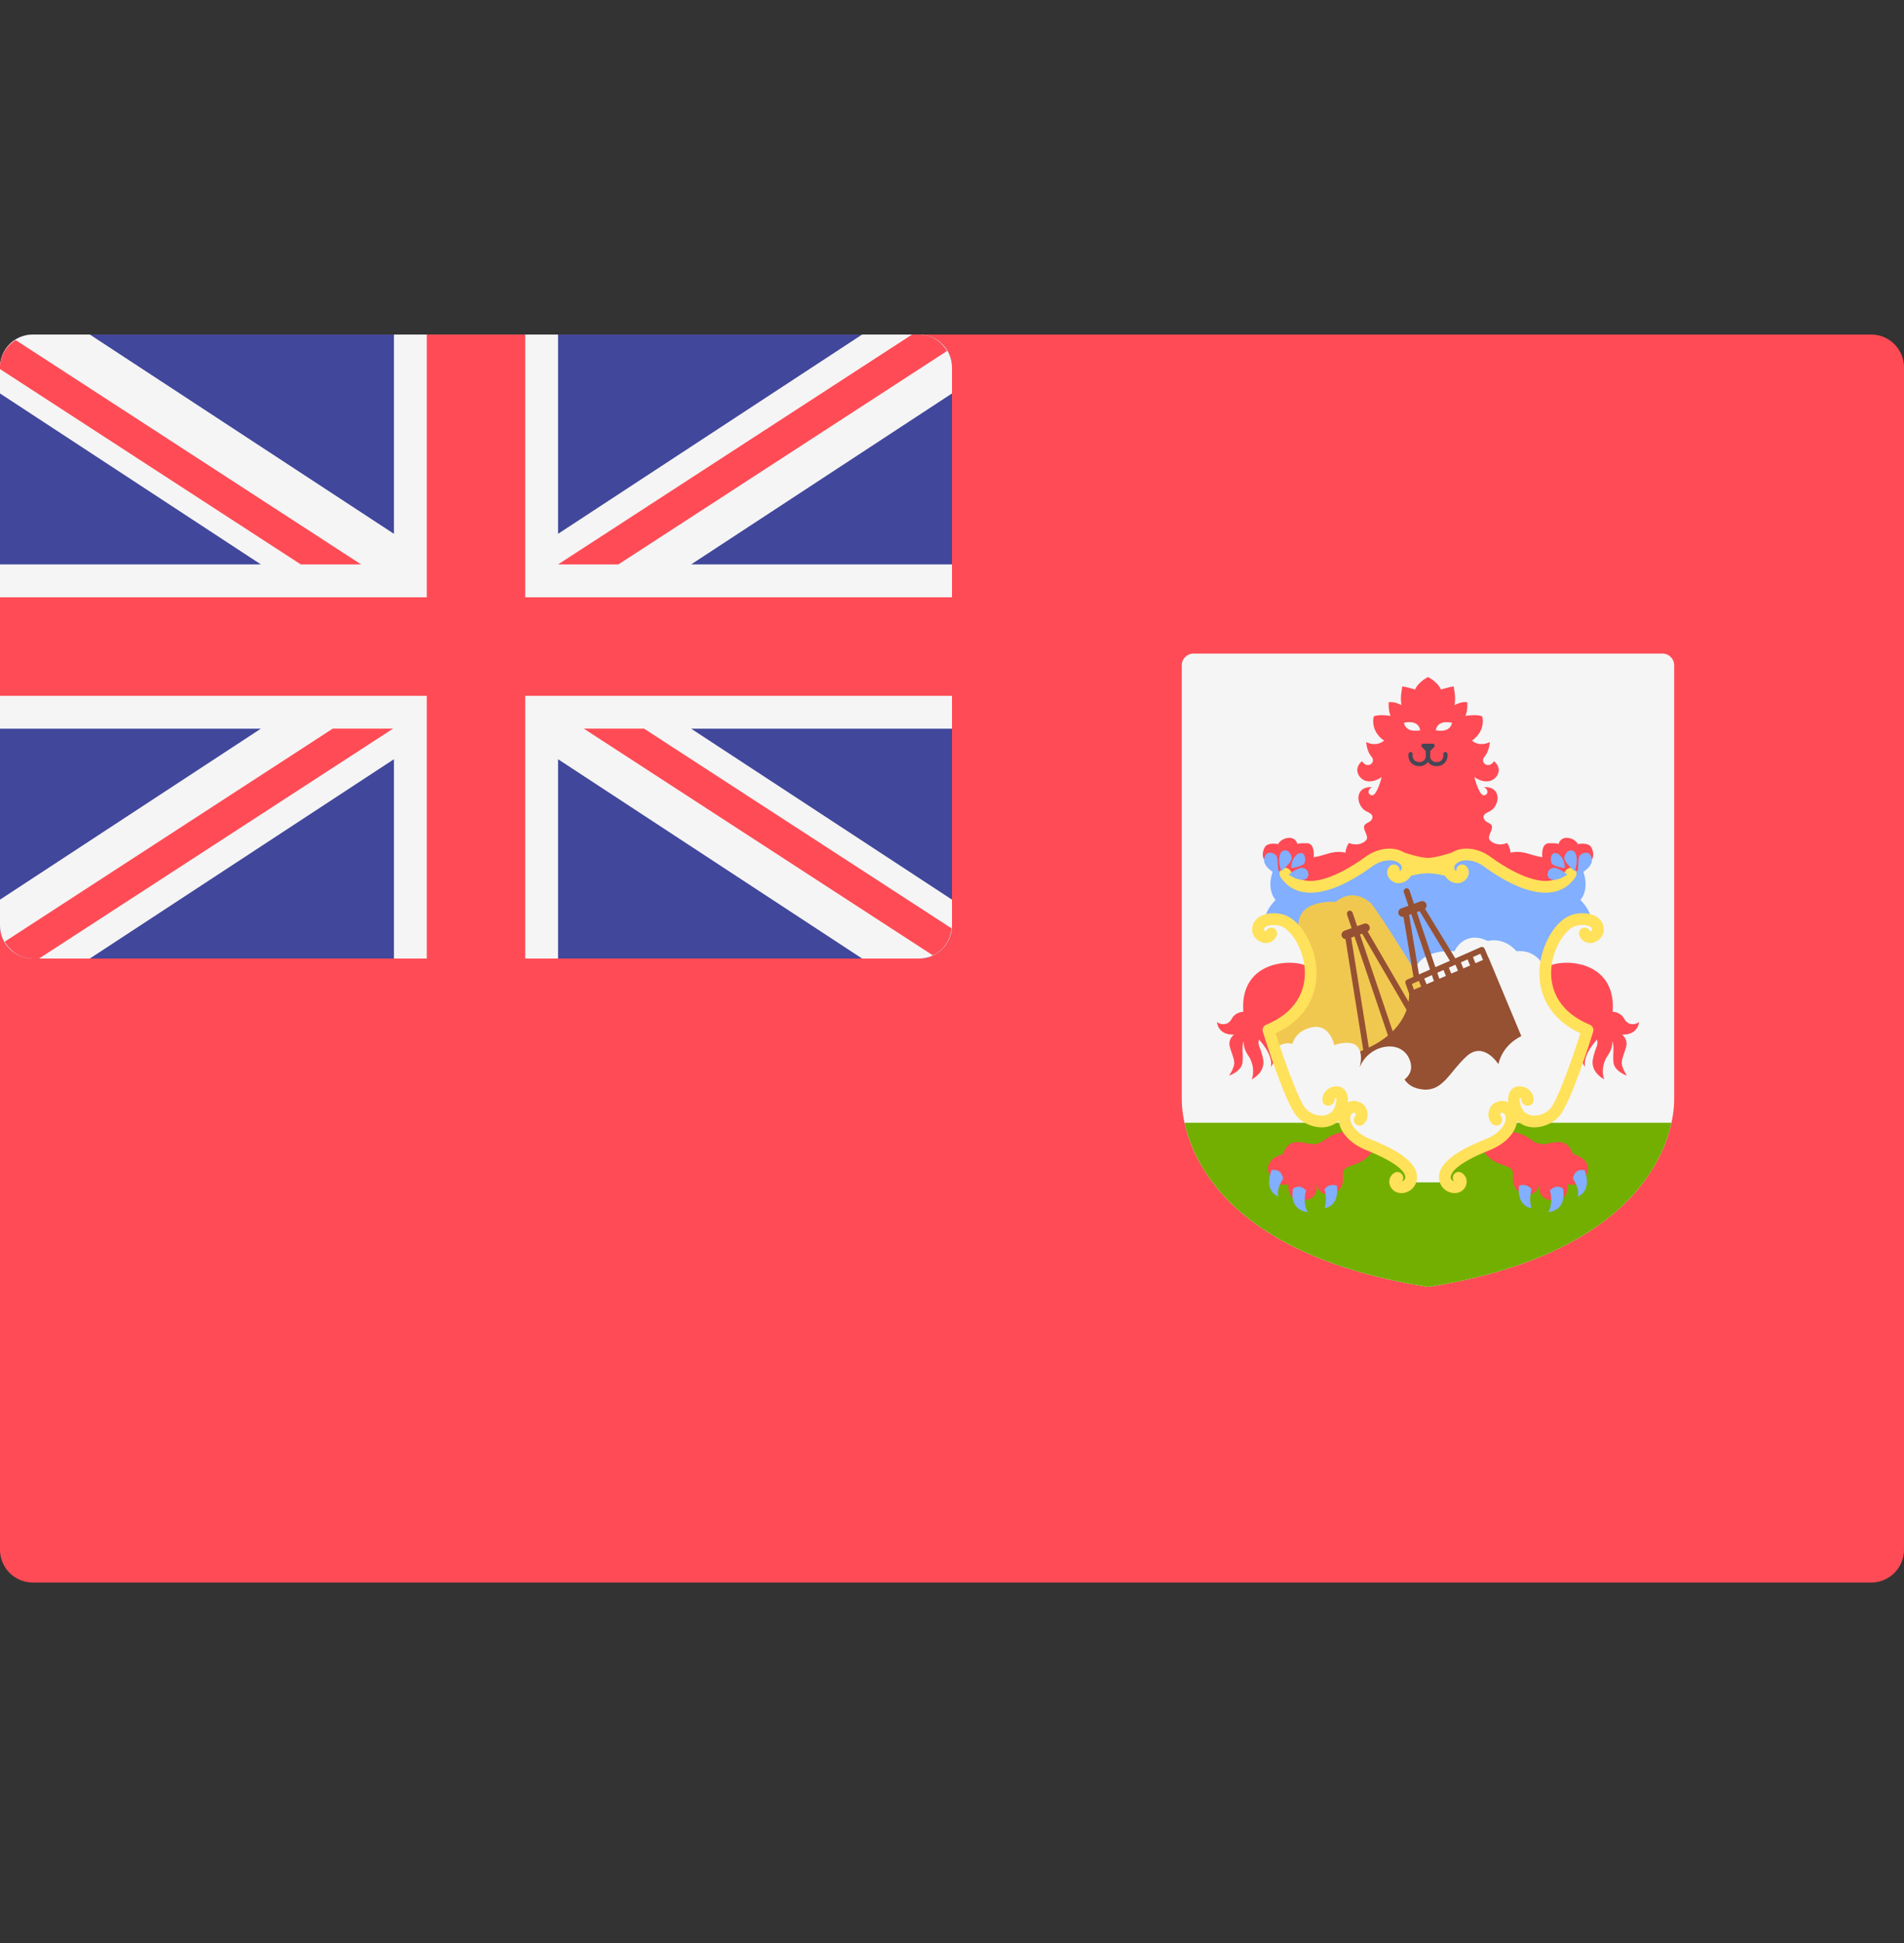 <svg width="50" height="51" viewBox="0 0 50 51" fill="none" xmlns="http://www.w3.org/2000/svg">
<rect x="0" y="0" width="50" height="51" fill="#333333" stroke="none"/>
<g clip-path="url(#clip0_9_4557)">
<path d="M49.138 41.539H0.862C0.386 41.539 0 41.153 0 40.677V9.643C0 9.167 0.386 8.781 0.862 8.781H49.138C49.614 8.781 50 9.167 50 9.643V40.677C50 41.153 49.614 41.539 49.138 41.539Z" fill="#FF4B55"/>
<path d="M24.138 25.16H0.862C0.386 25.16 0 24.774 0 24.298V9.643C0 9.167 0.386 8.781 0.862 8.781H24.138C24.614 8.781 25 9.167 25 9.643V24.298C25 24.774 24.614 25.16 24.138 25.16Z" fill="#41479B"/>
<path d="M24.138 8.781H22.64L14.655 14.012V8.781H10.345V14.012L2.359 8.781H0.862C0.386 8.781 0 9.167 0 9.643V10.327L6.851 14.815H0V19.126H6.851L0 23.614V24.298C0 24.774 0.386 25.16 0.862 25.16H2.359L10.345 19.928V25.16H14.655V19.928L22.64 25.16H24.138C24.614 25.16 25 24.774 25 24.298V23.614L18.149 19.126H25V14.815H18.149L25 10.327V9.643C25 9.167 24.614 8.781 24.138 8.781Z" fill="#F5F5F5"/>
<path d="M25 15.678H13.793V8.781H11.207V15.678H0V18.264H11.207V25.16H13.793V18.264H25V15.678Z" fill="#FF4B55"/>
<path d="M9.483 14.815L0.411 8.926C0.169 9.079 0 9.336 0 9.643V9.687L7.899 14.815H9.483Z" fill="#FF4B55"/>
<path d="M16.239 14.815L24.869 9.213C24.719 8.959 24.454 8.781 24.138 8.781H23.951L14.655 14.815H16.239Z" fill="#FF4B55"/>
<path d="M8.738 19.125L0.124 24.717C0.273 24.977 0.542 25.16 0.863 25.16H1.025L10.322 19.125H8.738Z" fill="#FF4B55"/>
<path d="M24.986 24.366L16.913 19.125H15.33L24.497 25.076C24.772 24.949 24.96 24.682 24.986 24.366Z" fill="#FF4B55"/>
<path d="M31.342 17.155C31.172 17.155 31.034 17.293 31.034 17.463V28.855C31.034 29.778 31.65 32.857 37.5 33.781C43.35 32.857 43.965 29.778 43.965 28.855V17.463C43.965 17.293 43.828 17.155 43.657 17.155L31.342 17.155Z" fill="#F5F5F5"/>
<path d="M37.5 33.781C42.383 33.01 43.618 30.738 43.893 29.47H31.106C31.381 30.738 32.617 33.01 37.5 33.781Z" fill="#73AF00"/>
<path d="M41.502 23.621C41.502 23.621 41.81 23.313 41.502 22.697L37.5 22.518L33.498 22.697C33.19 23.313 33.498 23.621 33.498 23.621C33.19 23.929 33.19 24.236 33.19 24.236H33.805L34.472 25.34L37.5 27.007L40.527 25.34L41.194 24.236H41.81C41.81 24.236 41.81 23.929 41.502 23.621Z" fill="#82AFFF"/>
<path d="M40.528 25.34C40.528 25.34 40.335 24.916 39.822 24.968C39.822 24.968 39.54 24.596 39.065 24.698C39.065 24.698 38.514 24.378 38.193 24.968C38.193 24.968 37.173 24.864 37.118 25.641C37.118 25.641 38.706 28.034 38.745 28.059C38.783 28.085 40.643 28.072 40.643 28.072L41.503 27.124L40.656 25.904L40.528 25.34Z" fill="#F5F5F5"/>
<path d="M37.538 26.097C37.538 26.097 36.192 23.897 35.999 23.71C35.813 23.531 35.447 23.364 35.075 23.672C35.075 23.672 33.959 23.582 34.113 24.429L34.434 25.712C34.434 25.712 34.151 26.597 34.023 26.687C33.895 26.776 33.42 27.02 33.42 27.02L33.69 28.085L37.282 27.905L37.538 26.097Z" fill="#F0C850"/>
<path d="M39.09 25.134L39.086 25.136L38.987 24.902C38.979 24.883 38.964 24.868 38.945 24.86C38.925 24.853 38.904 24.853 38.885 24.861L38.217 25.156L37.422 23.855C37.458 23.825 37.473 23.775 37.456 23.729C37.435 23.669 37.369 23.638 37.309 23.659L37.131 23.723L37.012 23.369C36.998 23.328 36.955 23.307 36.914 23.32C36.874 23.334 36.852 23.378 36.866 23.418L36.986 23.775L36.797 23.843C36.737 23.864 36.706 23.93 36.727 23.99C36.744 24.037 36.789 24.067 36.836 24.067C36.843 24.067 36.85 24.065 36.856 24.064L37.118 25.641L36.949 25.715C36.913 25.732 36.894 25.774 36.908 25.811L37.004 26.078C37.006 26.123 37.006 26.199 36.99 26.295L35.916 24.451C35.961 24.423 35.983 24.368 35.965 24.316C35.943 24.256 35.877 24.224 35.817 24.246L35.64 24.31L35.52 23.956C35.507 23.915 35.463 23.894 35.422 23.907C35.382 23.921 35.361 23.965 35.374 24.005L35.495 24.362L35.306 24.43C35.246 24.451 35.214 24.517 35.236 24.577C35.251 24.62 35.291 24.646 35.333 24.65L35.8 27.562C35.739 27.587 35.68 27.613 35.614 27.636C35.614 27.636 35.396 28.675 35.563 28.727C35.73 28.778 37.448 29.304 37.448 29.304C37.448 29.304 39.822 28.175 39.873 28.149C39.924 28.124 40.027 27.38 40.027 27.38L39.09 25.134ZM38.945 25.197L38.746 25.282L38.68 25.12L38.876 25.034L38.945 25.197ZM37.744 25.533L37.907 25.461L37.97 25.616L37.797 25.69L37.744 25.533ZM37.655 25.751L37.462 25.834L37.401 25.684L37.602 25.595L37.655 25.751ZM38.111 25.555L38.048 25.399L38.222 25.322L38.286 25.48L38.111 25.555ZM38.363 25.26L38.539 25.182L38.605 25.343L38.428 25.419L38.363 25.26ZM37.279 23.915L38.075 25.219L37.694 25.386L37.206 23.942L37.279 23.915ZM37.004 24.014L37.06 23.994L37.553 25.449L37.263 25.577L37.004 24.014ZM37.26 25.746L37.321 25.895L37.13 25.976L37.077 25.827L37.26 25.746ZM35.771 24.508L36.937 26.508C36.878 26.678 36.767 26.875 36.573 27.068L35.714 24.528L35.771 24.508ZM35.483 24.611L35.569 24.58L36.449 27.181C36.316 27.292 36.15 27.399 35.946 27.497L35.483 24.611Z" fill="#965032"/>
<path d="M41.781 22.23C41.699 22.101 41.437 22.156 41.437 22.156C41.437 22.156 41.362 22.006 41.164 21.992C40.966 21.978 40.93 22.154 40.93 22.154C40.93 22.154 40.893 22.126 40.675 22.133C40.457 22.139 40.502 22.498 40.502 22.498C40.502 22.498 40.418 22.498 40.136 22.409C39.854 22.319 39.668 22.383 39.668 22.383C39.655 22.235 39.578 22.126 39.578 22.126C39.341 22.223 39.155 22.114 39.11 22.03C39.065 21.947 39.181 21.819 39.181 21.709C39.181 21.6 39.03 21.605 38.977 21.509C38.924 21.413 38.977 21.36 39.116 21.297C39.256 21.235 39.386 21.004 39.299 20.816C39.212 20.629 38.962 20.662 38.962 20.662C39.049 20.677 39.121 20.84 38.982 20.874C38.842 20.908 38.717 20.398 38.717 20.398C39.039 20.614 39.275 20.484 39.343 20.297C39.41 20.109 39.232 19.979 39.232 19.979C39.092 20.205 38.852 20.008 38.982 19.864C39.112 19.72 39.123 19.477 39.123 19.477C38.834 19.619 38.655 19.439 38.655 19.439C39.033 19.176 38.924 18.804 38.924 18.804C38.783 18.74 38.481 18.791 38.481 18.791C38.546 18.663 38.533 18.432 38.533 18.432C38.372 18.406 38.193 18.509 38.193 18.509C38.244 18.329 38.173 18.015 38.173 18.015C38.058 18.034 37.84 18.098 37.84 18.098C37.75 17.893 37.5 17.771 37.5 17.771C37.5 17.771 37.25 17.893 37.16 18.098C37.16 18.098 36.942 18.034 36.827 18.015C36.827 18.015 36.756 18.329 36.807 18.509C36.807 18.509 36.628 18.406 36.467 18.432C36.467 18.432 36.455 18.663 36.519 18.791C36.519 18.791 36.217 18.74 36.076 18.804C36.076 18.804 35.967 19.176 36.345 19.439C36.345 19.439 36.166 19.619 35.877 19.477C35.877 19.477 35.889 19.72 36.018 19.864C36.148 20.008 35.908 20.205 35.768 19.979C35.768 19.979 35.59 20.109 35.658 20.297C35.725 20.484 35.961 20.614 36.283 20.398C36.283 20.398 36.158 20.908 36.018 20.874C35.879 20.84 35.951 20.677 36.038 20.662C36.038 20.662 35.788 20.629 35.701 20.816C35.614 21.004 35.744 21.235 35.884 21.297C36.023 21.36 36.076 21.413 36.023 21.509C35.97 21.605 35.82 21.601 35.82 21.709C35.82 21.819 35.935 21.947 35.89 22.03C35.845 22.114 35.659 22.223 35.422 22.126C35.422 22.126 35.345 22.235 35.332 22.383C35.332 22.383 35.146 22.319 34.864 22.409C34.582 22.498 34.498 22.498 34.498 22.498C34.498 22.498 34.543 22.139 34.325 22.133C34.107 22.126 34.07 22.154 34.07 22.154C34.07 22.154 34.034 21.978 33.836 21.992C33.638 22.007 33.563 22.156 33.563 22.156C33.563 22.156 33.301 22.101 33.219 22.23C33.137 22.36 33.127 22.558 33.281 22.64C33.435 22.721 33.844 23.063 33.844 23.063L34.421 23.313L36.442 22.418L37.5 22.697L38.559 22.418L40.579 23.313L41.156 23.063C41.156 23.063 41.565 22.721 41.719 22.64C41.873 22.558 41.863 22.36 41.781 22.23Z" fill="#FF4B55"/>
<path d="M36.87 18.97C36.87 18.97 36.891 19.242 37.294 19.169C37.293 19.169 37.283 18.887 36.87 18.97Z" fill="#F5F5F5"/>
<path d="M35.382 29.701C35.382 29.701 35.093 29.692 34.795 29.913C34.497 30.134 34.365 29.977 34.067 29.977C33.769 29.977 33.698 30.288 33.698 30.288C33.698 30.288 33.121 30.433 33.352 30.856C33.498 31.124 33.701 31.118 33.831 31.078C33.825 31.258 33.866 31.455 34.074 31.491C34.468 31.558 34.641 31.347 34.555 31.02C34.555 31.02 34.603 31.356 34.863 31.347C35.122 31.337 35.296 31.193 35.267 30.846C35.238 30.5 35.7 30.712 36.056 30.202L35.382 29.701Z" fill="#FF4B55"/>
<path d="M33.696 30.939C33.696 30.939 33.516 31.177 33.568 31.407C33.568 31.407 33.182 31.285 33.388 30.715C33.387 30.715 33.651 30.644 33.696 30.939Z" fill="#82AFFF"/>
<path d="M34.3 31.25C34.3 31.25 34.194 31.549 34.338 31.813C34.338 31.813 33.857 31.799 33.954 31.207C33.954 31.207 34.108 31.048 34.3 31.25Z" fill="#82AFFF"/>
<path d="M34.781 31.221C34.781 31.221 34.868 31.471 34.781 31.712C34.781 31.712 35.176 31.688 35.109 31.12C35.109 31.12 34.897 31.044 34.781 31.221Z" fill="#82AFFF"/>
<path d="M34.429 25.468C34.393 25.171 32.534 24.997 32.65 26.558C32.65 26.558 32.443 26.555 32.342 26.747C32.241 26.939 32.023 26.892 31.958 26.823C31.958 26.823 31.972 27.171 32.404 27.156C32.404 27.156 32.267 27.263 32.286 27.42C32.306 27.577 32.419 27.775 32.412 27.911C32.405 28.046 32.277 28.234 32.277 28.234C32.277 28.234 32.608 28.121 32.629 27.884C32.651 27.648 32.598 27.45 32.663 27.329C32.663 27.329 32.632 27.495 32.779 27.706C32.926 27.916 32.933 28.172 32.873 28.331C32.873 28.331 33.24 28.15 33.17 27.8C33.1 27.45 33.025 27.481 33.059 27.285C33.059 27.285 33.441 27.674 33.375 28.005C33.375 28.005 33.497 27.859 33.486 27.584C33.476 27.308 33.285 27.123 33.285 27.123C33.285 27.123 34.554 26.488 34.429 25.468Z" fill="#FF4B55"/>
<path d="M39.618 29.701C39.618 29.701 39.906 29.692 40.204 29.913C40.503 30.134 40.634 29.977 40.932 29.977C41.231 29.977 41.301 30.288 41.301 30.288C41.301 30.288 41.879 30.433 41.648 30.856C41.502 31.124 41.298 31.118 41.168 31.078C41.175 31.258 41.134 31.455 40.926 31.491C40.531 31.558 40.358 31.347 40.445 31.02C40.445 31.02 40.397 31.356 40.137 31.347C39.877 31.337 39.704 31.193 39.733 30.846C39.762 30.5 39.3 30.712 38.944 30.202L39.618 29.701Z" fill="#FF4B55"/>
<path d="M41.305 30.939C41.305 30.939 41.485 31.177 41.434 31.407C41.434 31.407 41.819 31.285 41.614 30.715C41.614 30.715 41.35 30.644 41.305 30.939Z" fill="#82AFFF"/>
<path d="M40.7 31.25C40.7 31.25 40.806 31.549 40.662 31.813C40.662 31.813 41.143 31.799 41.047 31.207C41.047 31.207 40.893 31.048 40.7 31.25Z" fill="#82AFFF"/>
<path d="M40.221 31.221C40.221 31.221 40.134 31.471 40.221 31.712C40.221 31.712 39.825 31.688 39.892 31.12C39.892 31.12 40.105 31.044 40.221 31.221Z" fill="#82AFFF"/>
<path d="M40.57 25.468C40.607 25.171 42.465 24.997 42.35 26.558C42.35 26.558 42.556 26.555 42.658 26.747C42.759 26.939 42.977 26.892 43.042 26.823C43.042 26.823 43.027 27.171 42.596 27.156C42.596 27.156 42.733 27.263 42.713 27.42C42.694 27.577 42.58 27.775 42.588 27.911C42.595 28.046 42.723 28.234 42.723 28.234C42.723 28.234 42.392 28.121 42.37 27.884C42.349 27.648 42.402 27.45 42.337 27.329C42.337 27.329 42.368 27.495 42.221 27.706C42.073 27.916 42.066 28.172 42.127 28.331C42.127 28.331 41.76 28.15 41.83 27.8C41.9 27.45 41.974 27.481 41.941 27.285C41.941 27.285 41.559 27.674 41.624 28.005C41.624 28.005 41.502 27.859 41.513 27.584C41.524 27.308 41.715 27.123 41.715 27.123C41.715 27.123 40.445 26.488 40.57 25.468Z" fill="#FF4B55"/>
<path d="M41.331 22.806C41.26 22.758 41.164 22.778 41.117 22.849C41.02 22.997 40.892 23.082 40.725 23.112C40.174 23.208 39.38 22.666 39.15 22.496C38.815 22.25 38.402 22.207 38.128 22.376C38.019 22.413 37.684 22.518 37.5 22.518C37.315 22.518 36.981 22.413 36.872 22.376C36.597 22.207 36.184 22.25 35.85 22.496C35.62 22.666 34.825 23.208 34.275 23.112C34.108 23.082 33.98 22.997 33.883 22.849C33.836 22.778 33.74 22.759 33.669 22.806C33.598 22.853 33.579 22.948 33.626 23.019C33.77 23.237 33.97 23.37 34.221 23.415C34.284 23.427 34.349 23.432 34.414 23.432C35.002 23.432 35.667 23.013 36.032 22.744C36.304 22.544 36.609 22.545 36.746 22.66C36.781 22.69 36.821 22.736 36.811 22.791C36.806 22.82 36.786 22.847 36.754 22.87C36.762 22.823 36.747 22.772 36.711 22.736C36.651 22.676 36.553 22.676 36.493 22.736C36.415 22.814 36.407 22.94 36.472 23.043C36.539 23.146 36.682 23.222 36.851 23.159C36.938 23.127 37.007 23.065 37.054 22.99C37.288 22.922 37.5 22.922 37.5 22.922C37.5 22.922 37.712 22.922 37.946 22.99C37.994 23.065 38.062 23.127 38.149 23.159C38.319 23.222 38.461 23.146 38.528 23.043C38.594 22.94 38.585 22.814 38.507 22.736C38.447 22.676 38.349 22.676 38.289 22.736C38.253 22.772 38.238 22.823 38.246 22.87C38.214 22.847 38.194 22.82 38.189 22.791C38.179 22.736 38.219 22.69 38.254 22.66C38.391 22.545 38.696 22.544 38.968 22.744C39.333 23.013 39.998 23.432 40.586 23.432C40.651 23.432 40.716 23.427 40.779 23.415C41.03 23.37 41.23 23.237 41.374 23.019C41.421 22.948 41.402 22.853 41.331 22.806Z" fill="#FFE15A"/>
<path d="M33.578 22.976C33.578 22.976 33.553 22.632 33.541 22.52C33.531 22.407 33.32 22.324 33.24 22.436C33.16 22.549 33.139 22.755 33.578 22.976Z" fill="#82AFFF"/>
<path d="M33.651 22.865C33.651 22.865 33.955 22.62 33.917 22.49C33.878 22.36 33.796 22.293 33.695 22.331C33.593 22.37 33.545 22.606 33.651 22.865Z" fill="#82AFFF"/>
<path d="M34.244 22.673C34.287 22.629 34.301 22.418 34.181 22.394C34.06 22.37 33.901 22.558 33.911 22.788C33.911 22.788 34.162 22.755 34.244 22.673Z" fill="#82AFFF"/>
<path d="M34.118 22.793C33.978 22.838 33.844 22.957 33.844 22.957C33.844 22.957 34.094 23.14 34.267 23.082C34.44 23.024 34.358 22.716 34.118 22.793Z" fill="#82AFFF"/>
<path d="M38.13 18.97C38.13 18.97 38.108 19.242 37.706 19.169C37.706 19.169 37.717 18.887 38.13 18.97Z" fill="#F5F5F5"/>
<path d="M41.423 22.976C41.423 22.976 41.448 22.632 41.459 22.52C41.47 22.407 41.681 22.324 41.761 22.436C41.84 22.549 41.862 22.755 41.423 22.976Z" fill="#82AFFF"/>
<path d="M41.349 22.865C41.349 22.865 41.045 22.62 41.084 22.49C41.123 22.36 41.205 22.293 41.306 22.331C41.407 22.37 41.455 22.606 41.349 22.865Z" fill="#82AFFF"/>
<path d="M40.757 22.673C40.714 22.629 40.699 22.418 40.82 22.394C40.94 22.37 41.1 22.558 41.09 22.788C41.09 22.788 40.839 22.755 40.757 22.673Z" fill="#82AFFF"/>
<path d="M40.882 22.793C41.022 22.838 41.156 22.957 41.156 22.957C41.156 22.957 40.906 23.14 40.733 23.082C40.559 23.024 40.641 22.716 40.882 22.793Z" fill="#82AFFF"/>
<path d="M37.341 19.61L37.463 19.732C37.484 19.753 37.517 19.753 37.538 19.732L37.66 19.61C37.693 19.577 37.67 19.52 37.623 19.52H37.378C37.331 19.52 37.308 19.577 37.341 19.61Z" fill="#464655"/>
<path d="M37.276 20.111C37.186 20.111 37.107 20.078 37.054 20.018C36.999 19.956 36.976 19.87 36.99 19.783C36.995 19.754 37.024 19.736 37.051 19.739C37.081 19.744 37.101 19.771 37.096 19.801C37.087 19.856 37.101 19.909 37.135 19.947C37.169 19.985 37.222 20.003 37.287 20.003C37.422 19.997 37.445 19.865 37.446 19.86L37.445 19.618C37.445 19.588 37.469 19.564 37.499 19.564C37.529 19.564 37.553 19.588 37.553 19.618V19.868C37.54 19.954 37.469 20.103 37.291 20.11C37.286 20.111 37.281 20.111 37.276 20.111Z" fill="#464655"/>
<path d="M37.722 20.111C37.717 20.111 37.712 20.111 37.707 20.11C37.529 20.103 37.459 19.954 37.446 19.877L37.445 19.618C37.445 19.588 37.469 19.564 37.499 19.564C37.529 19.564 37.553 19.588 37.553 19.618V19.868C37.555 19.873 37.58 19.998 37.711 20.003C37.778 20.004 37.829 19.986 37.864 19.947C37.897 19.909 37.911 19.856 37.902 19.801C37.898 19.771 37.917 19.744 37.947 19.739C37.975 19.735 38.004 19.754 38.009 19.783C38.023 19.87 37.999 19.956 37.944 20.018C37.891 20.078 37.813 20.111 37.722 20.111Z" fill="#464655"/>
<path d="M39.347 27.931C39.347 27.931 38.962 27.315 38.513 27.726C38.064 28.136 37.898 28.637 37.385 28.598C37.103 28.577 36.959 28.448 36.884 28.336C37.021 28.224 37.117 28.053 37.013 27.803C36.782 27.251 35.935 27.418 35.704 28.021C35.704 28.021 35.973 27.136 35.037 27.431C35.037 27.431 34.922 26.815 34.383 26.982C34.09 27.072 33.981 27.253 33.941 27.399C33.828 27.373 33.682 27.374 33.549 27.482L34.229 29.316L35.255 29.329L35.486 29.675L36.833 30.522L37.077 31.035H37.923C37.923 31.035 37.987 30.509 38.437 30.355C38.886 30.201 39.617 29.881 39.694 29.599C39.771 29.316 39.771 29.316 39.771 29.316L40.592 29.329C40.681 29.265 41.285 28.277 41.285 28.277L41.564 27.005C41.41 26.983 39.642 26.753 39.347 27.931Z" fill="#F5F5F5"/>
<path d="M41.567 26.995L41.564 27.006C41.572 27.007 41.58 27.008 41.58 27.008L41.567 26.995Z" fill="#F5F5F5"/>
<path d="M35.979 29.898C35.646 29.764 35.527 29.576 35.486 29.476C35.448 29.384 35.456 29.318 35.466 29.294C35.487 29.245 35.513 29.214 35.537 29.208C35.559 29.202 35.588 29.215 35.593 29.218C35.604 29.231 35.61 29.27 35.599 29.279C35.537 29.338 35.535 29.435 35.593 29.497C35.651 29.559 35.748 29.562 35.81 29.504C35.874 29.444 35.91 29.361 35.913 29.269C35.915 29.171 35.879 29.073 35.817 29.007C35.754 28.94 35.624 28.879 35.486 28.904C35.458 28.909 35.426 28.92 35.393 28.936C35.415 28.723 35.332 28.614 35.272 28.57C35.171 28.496 35.026 28.494 34.905 28.566C34.78 28.639 34.713 28.766 34.73 28.899C34.74 28.983 34.825 29.034 34.907 29.022C34.992 29.012 35.058 28.925 35.048 28.841C35.065 28.825 35.088 28.82 35.087 28.816C35.088 28.816 35.108 28.85 35.083 28.958C35.045 29.128 34.955 29.233 34.816 29.27C34.642 29.318 34.42 29.245 34.289 29.101C34.107 28.9 33.725 27.834 33.497 27.124C34.471 26.662 34.591 25.895 34.572 25.467C34.544 24.816 34.155 24.15 33.721 24.012C33.551 23.958 33.295 23.947 33.11 24.043C33.005 24.098 32.932 24.181 32.899 24.286C32.833 24.499 32.966 24.675 33.127 24.732C33.292 24.791 33.46 24.72 33.524 24.561C33.556 24.483 33.521 24.392 33.443 24.361C33.363 24.328 33.277 24.366 33.245 24.445C33.239 24.448 33.218 24.44 33.202 24.422C33.19 24.409 33.188 24.396 33.193 24.378C33.198 24.362 33.21 24.338 33.252 24.316C33.353 24.264 33.521 24.271 33.629 24.305C33.876 24.384 34.239 24.869 34.265 25.48C34.281 25.846 34.17 26.515 33.25 26.897C33.177 26.927 33.139 27.009 33.163 27.085C33.222 27.277 33.758 28.974 34.061 29.307C34.224 29.487 34.471 29.591 34.707 29.591C34.771 29.591 34.834 29.583 34.894 29.567C34.997 29.54 35.083 29.487 35.158 29.421C35.165 29.477 35.178 29.535 35.202 29.593C35.262 29.738 35.427 30.007 35.888 30.193C36.82 30.567 36.909 30.817 36.904 30.907C36.901 30.957 36.872 30.983 36.849 30.996C36.839 31.002 36.829 31.005 36.821 31.007C36.855 30.96 36.861 30.895 36.831 30.841C36.789 30.767 36.696 30.74 36.621 30.782C36.517 30.84 36.444 30.978 36.506 31.129C36.555 31.246 36.669 31.317 36.801 31.317C36.823 31.317 36.844 31.316 36.866 31.312C37.058 31.279 37.2 31.12 37.211 30.925C37.237 30.458 36.533 30.121 35.979 29.898Z" fill="#FFE15A"/>
<path d="M39.021 29.898C39.354 29.764 39.472 29.576 39.513 29.476C39.552 29.383 39.544 29.318 39.534 29.294C39.513 29.245 39.487 29.213 39.463 29.207C39.44 29.202 39.412 29.215 39.407 29.218C39.396 29.23 39.39 29.269 39.401 29.279C39.462 29.337 39.465 29.435 39.407 29.497C39.349 29.559 39.251 29.561 39.189 29.503C39.126 29.444 39.09 29.36 39.087 29.269C39.084 29.171 39.12 29.073 39.183 29.006C39.246 28.94 39.376 28.879 39.514 28.903C39.542 28.908 39.574 28.92 39.607 28.936C39.585 28.723 39.667 28.613 39.728 28.569C39.829 28.496 39.974 28.494 40.095 28.565C40.219 28.638 40.287 28.766 40.27 28.898C40.26 28.983 40.175 29.033 40.092 29.022C40.008 29.012 39.942 28.925 39.952 28.84C39.935 28.825 39.912 28.819 39.913 28.816C39.912 28.816 39.892 28.849 39.916 28.958C39.955 29.128 40.045 29.233 40.184 29.27C40.357 29.317 40.579 29.244 40.711 29.1C40.893 28.899 41.275 27.834 41.502 27.124C40.529 26.662 40.409 25.895 40.427 25.467C40.456 24.816 40.845 24.149 41.279 24.012C41.449 23.958 41.704 23.947 41.89 24.043C41.995 24.097 42.068 24.181 42.1 24.285C42.167 24.498 42.033 24.674 41.873 24.732C41.707 24.791 41.54 24.72 41.476 24.561C41.444 24.482 41.479 24.392 41.557 24.36C41.636 24.328 41.723 24.366 41.755 24.445C41.761 24.448 41.782 24.44 41.798 24.422C41.81 24.409 41.812 24.396 41.806 24.378C41.801 24.362 41.79 24.338 41.747 24.316C41.647 24.263 41.479 24.271 41.371 24.305C41.123 24.384 40.761 24.869 40.735 25.48C40.719 25.845 40.83 26.515 41.749 26.896C41.823 26.927 41.861 27.009 41.837 27.085C41.777 27.277 41.242 28.974 40.938 29.307C40.775 29.486 40.529 29.591 40.293 29.591C40.229 29.591 40.166 29.583 40.105 29.567C40.002 29.54 39.917 29.487 39.842 29.42C39.834 29.477 39.821 29.535 39.798 29.592C39.738 29.737 39.573 30.007 39.112 30.192C38.18 30.566 38.091 30.817 38.096 30.907C38.099 30.957 38.127 30.982 38.151 30.995C38.161 31.001 38.171 31.005 38.179 31.007C38.145 30.96 38.139 30.895 38.169 30.84C38.21 30.766 38.304 30.74 38.378 30.781C38.483 30.84 38.556 30.978 38.493 31.129C38.445 31.246 38.33 31.317 38.198 31.317C38.177 31.317 38.155 31.315 38.134 31.311C37.942 31.279 37.8 31.12 37.789 30.925C37.763 30.458 38.466 30.12 39.021 29.898Z" fill="#FFE15A"/>
</g>
<defs>
<clipPath id="clip0_9_4557">
<rect width="50" height="50" fill="white" transform="translate(0 0.16)"/>
</clipPath>
</defs>
</svg>
